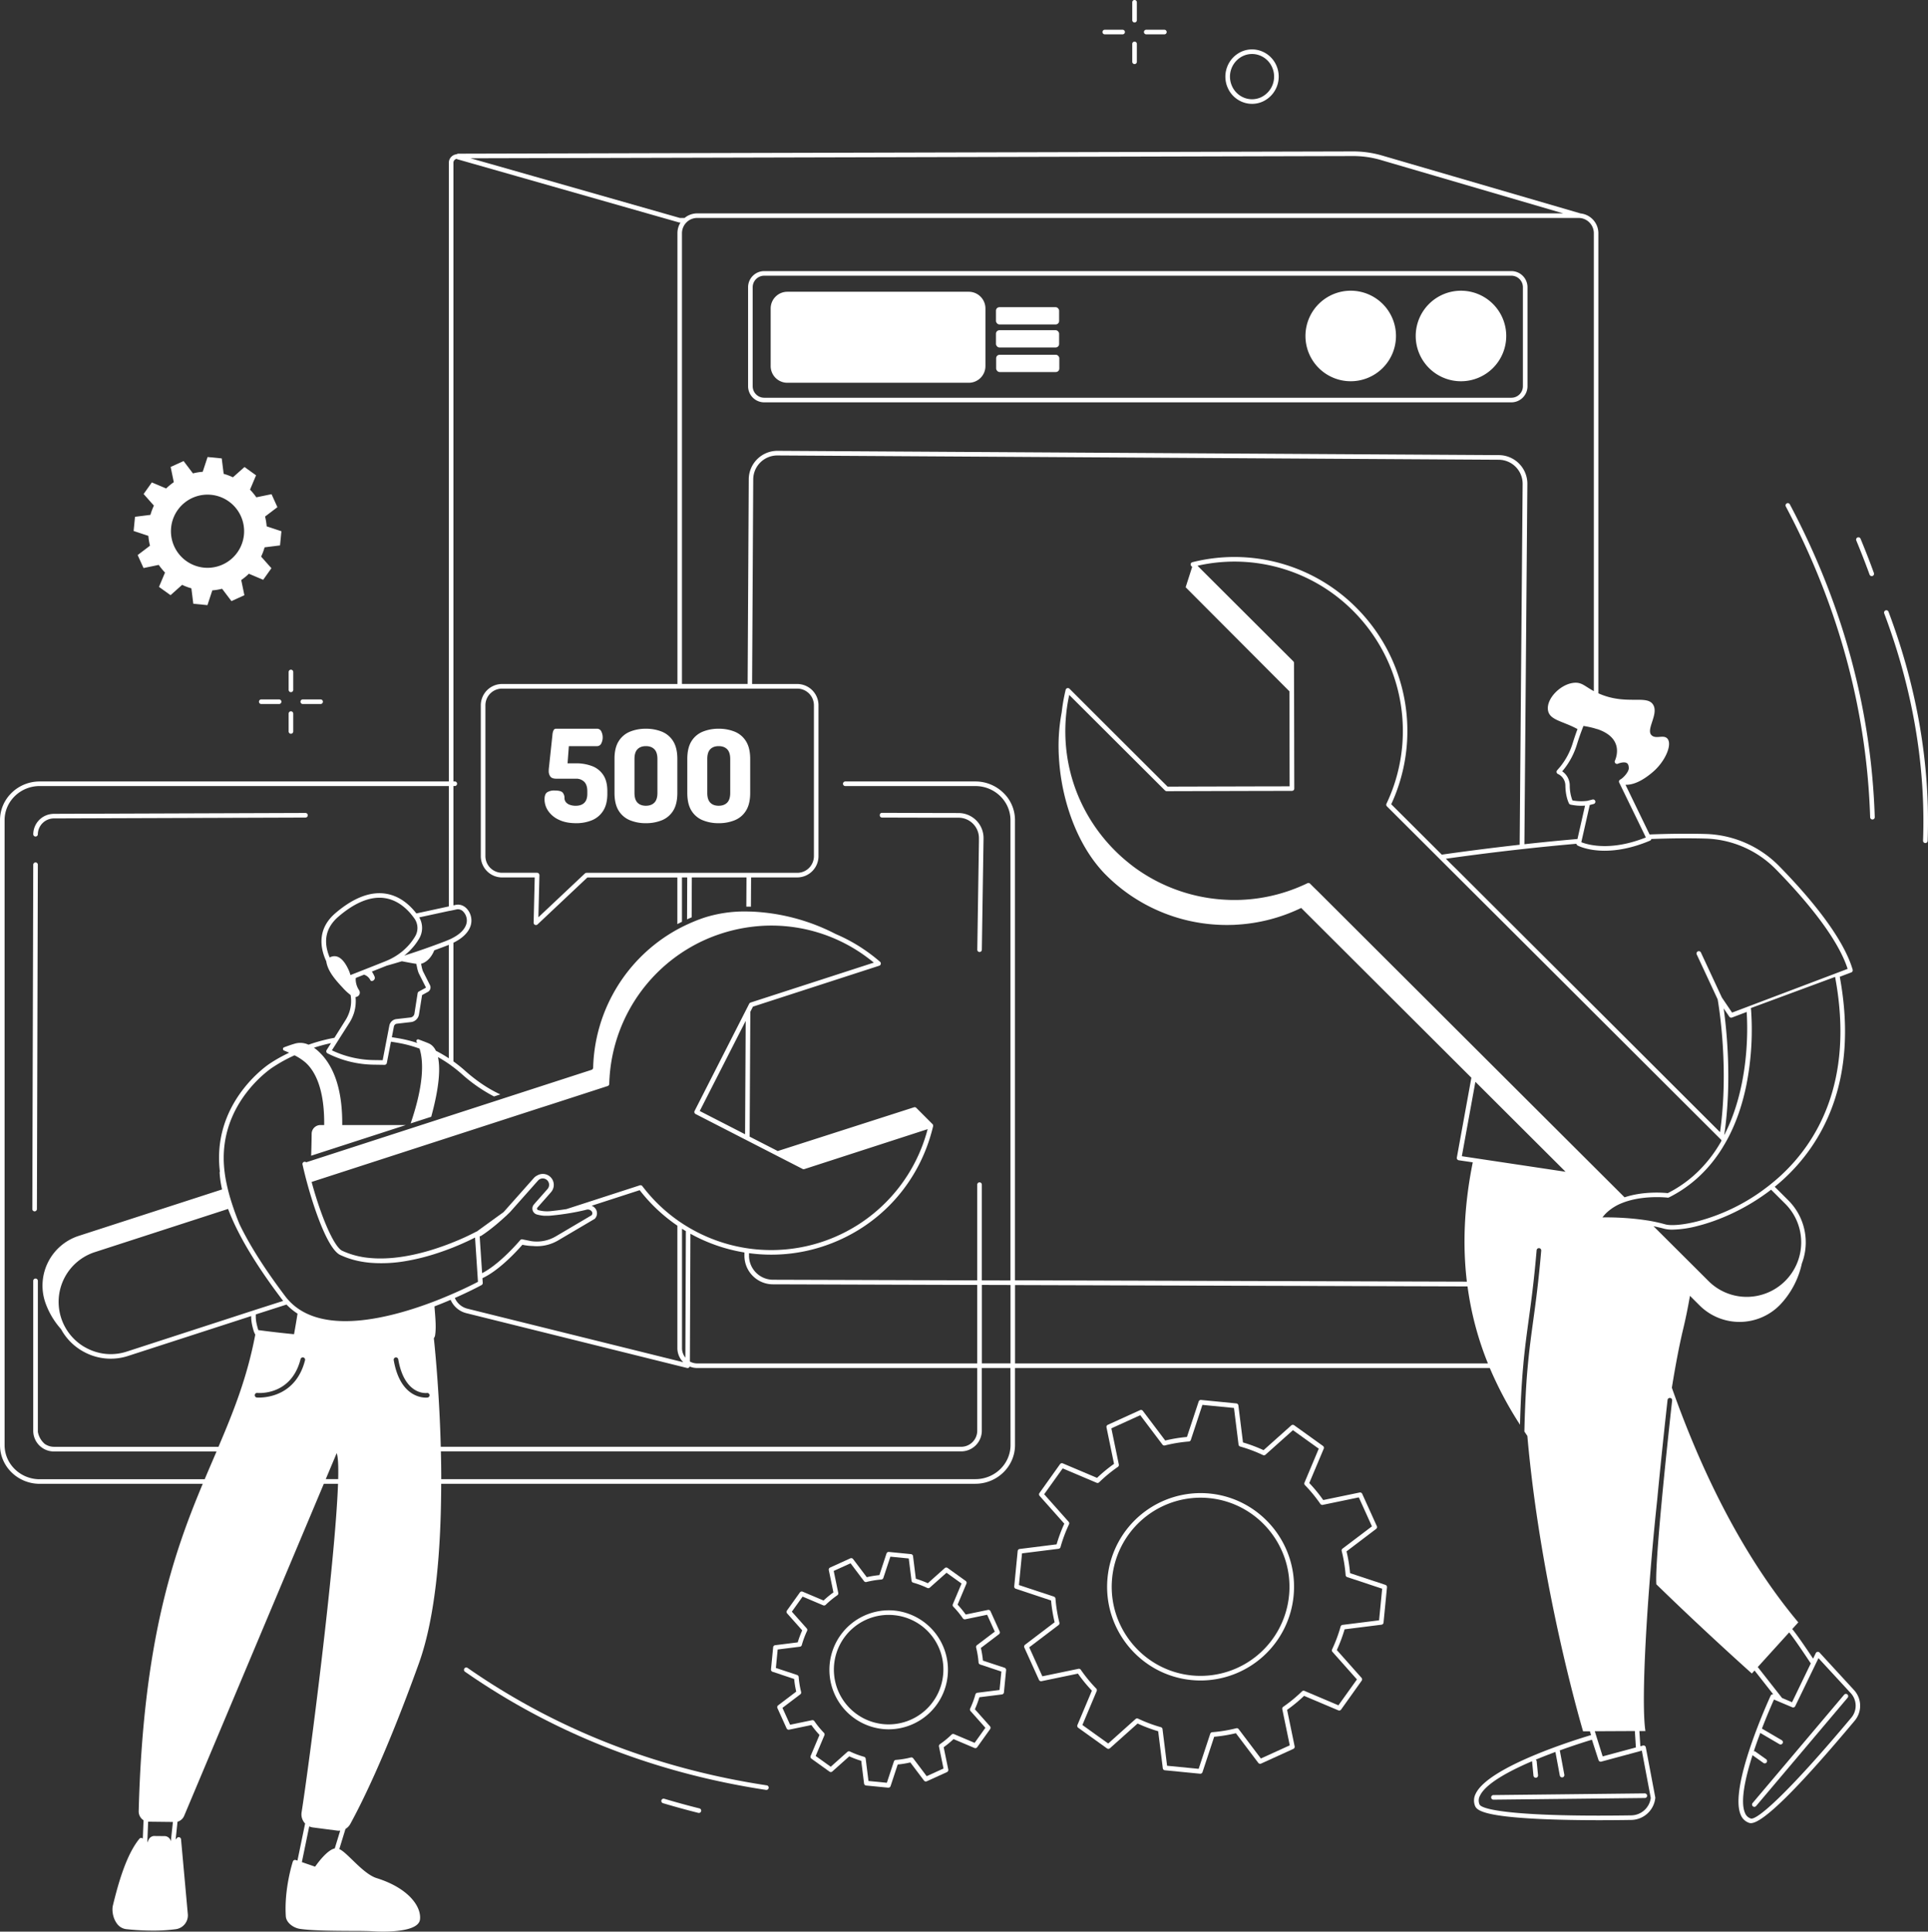 <svg xmlns="http://www.w3.org/2000/svg" viewBox="0 0 1874.33 1877.71">
    <rect x="0" y="0" width="1874.33" height="1877.71" fill="#333333" stroke="none"/>
    <g id="Illustration">
        <path
            d="M992.83,2069.09c-11.42-2.86-22.91-6-34.14-9.36a2.24,2.24,0,1,0-1.28,4.29c11.29,3.37,22.84,6.54,34.33,9.42a2.64,2.64,0,0,0,.55.06,2.24,2.24,0,0,0,.54-4.41Z"
            transform="translate(-312.83 -311.15)" style="fill:#ffffff" />
        <path
            d="M1058.26,2046.68c-107.62-16.33-205.47-54.74-290.84-114.16a2.24,2.24,0,1,0-2.56,3.68c85.94,59.81,184.43,98.47,292.72,114.91l.34,0a2.24,2.24,0,0,0,.34-4.45Z"
            transform="translate(-312.83 -311.15)" style="fill:#ffffff" />
        <path
            d="M2148.82,905.93a2.24,2.24,0,1,0-4.19,1.57c27.66,73.57,40.35,147.88,37.72,220.85a2.24,2.24,0,0,0,2.16,2.32h.08a2.23,2.23,0,0,0,2.23-2.16C2189.47,1054.94,2176.69,980.05,2148.82,905.93Z"
            transform="translate(-312.83 -311.15)" style="fill:#ffffff" />
        <path
            d="M2130.36,869.7a2.23,2.23,0,0,0,2.1,1.48,2.27,2.27,0,0,0,.76-.14,2.23,2.23,0,0,0,1.34-2.87c-4-11.09-8.38-22.28-12.94-33.24a2.24,2.24,0,1,0-4.13,1.72C2122,847.55,2126.34,858.67,2130.36,869.7Z"
            transform="translate(-312.83 -311.15)" style="fill:#ffffff" />
        <path
            d="M2049.85,800.49a2.23,2.23,0,0,0-.93,3c51.1,96.34,78.7,198,82,302.11a2.25,2.25,0,0,0,2.24,2.17h.07a2.24,2.24,0,0,0,2.17-2.31c-3.36-104.82-31.14-207.12-82.56-304.06A2.24,2.24,0,0,0,2049.85,800.49Z"
            transform="translate(-312.83 -311.15)" style="fill:#ffffff" />
        <path
            d="M1415.8,333a2.24,2.24,0,0,0,2.24-2.24V313.38a2.24,2.24,0,0,0-4.48,0v17.37A2.24,2.24,0,0,0,1415.8,333Z"
            transform="translate(-312.83 -311.15)" style="fill:#ffffff" />
        <path
            d="M1415.8,373.44a2.23,2.23,0,0,0,2.24-2.23V353.84a2.24,2.24,0,0,0-4.48,0v17.37A2.23,2.23,0,0,0,1415.8,373.44Z"
            transform="translate(-312.83 -311.15)" style="fill:#ffffff" />
        <path d="M1387,344.53h17.33a2.24,2.24,0,0,0,0-4.47H1387a2.24,2.24,0,1,0,0,4.47Z"
            transform="translate(-312.83 -311.15)" style="fill:#ffffff" />
        <path d="M1427.32,344.53h17.32a2.24,2.24,0,1,0,0-4.47h-17.32a2.24,2.24,0,1,0,0,4.47Z"
            transform="translate(-312.83 -311.15)" style="fill:#ffffff" />
        <path
            d="M595.67,984a2.24,2.24,0,0,0,2.24-2.24V964.38a2.24,2.24,0,0,0-4.48,0v17.37A2.25,2.25,0,0,0,595.67,984Z"
            transform="translate(-312.83 -311.15)" style="fill:#ffffff" />
        <path
            d="M595.67,1024.44a2.24,2.24,0,0,0,2.24-2.24v-17.36a2.24,2.24,0,0,0-4.48,0v17.36A2.24,2.24,0,0,0,595.67,1024.44Z"
            transform="translate(-312.83 -311.15)" style="fill:#ffffff" />
        <path d="M566.83,991.05a2.24,2.24,0,1,0,0,4.48h17.33a2.24,2.24,0,0,0,0-4.48Z"
            transform="translate(-312.83 -311.15)" style="fill:#ffffff" />
        <path d="M607.19,995.53h17.32a2.24,2.24,0,0,0,0-4.48H607.19a2.24,2.24,0,0,0,0,4.48Z"
            transform="translate(-312.83 -311.15)" style="fill:#ffffff" />
        <path
            d="M1520.8,410.36a25.32,25.32,0,0,0,19.68-.52A26.71,26.71,0,0,0,1553.75,375a26,26,0,0,0-14.51-14.08,25.27,25.27,0,0,0-19.68.52,26.7,26.7,0,0,0-13.27,34.84A26,26,0,0,0,1520.8,410.36Zm.6-44.85a20.85,20.85,0,0,1,16.22-.43,21.51,21.51,0,0,1,12,11.68,22.21,22.21,0,0,1-11,29,20.81,20.81,0,0,1-16.22.42,21.53,21.53,0,0,1-12-11.68A22.21,22.21,0,0,1,1521.4,365.51Z"
            transform="translate(-312.83 -311.15)" style="fill:#ffffff" />
        <path
            d="M458.66,841.61l-12,9.12,5.71,12.61,14.78-3.06a58.8,58.8,0,0,0,6.11,7.44l-5.87,13.94,11.23,8.06,11.26-10.05a56.33,56.33,0,0,0,9,3.38l1.87,15,13.75,1.35,4.74-14.36a57.58,57.58,0,0,0,9.5-1.56l9.09,12,12.58-5.73L547.35,875a58.09,58.09,0,0,0,7.43-6.12l13.91,5.88,8-11.26-10-11.28a58.89,58.89,0,0,0,3.37-9l15-1.88,1.35-13.78-14.33-4.75a57.94,57.94,0,0,0-1.56-9.53l12-9.11-5.71-12.62L562,794.58a57.42,57.42,0,0,0-6.11-7.44l5.87-13.94-11.23-8.07-11.26,10a57.52,57.52,0,0,0-9-3.37l-1.88-15-13.75-1.35-4.74,14.36a57.76,57.76,0,0,0-9.5,1.56l-9.09-12-12.58,5.73,3.06,14.81a58.09,58.09,0,0,0-7.43,6.12l-13.91-5.88-8,11.26,10,11.28a56.88,56.88,0,0,0-3.37,9l-15,1.88-1.35,13.78,14.33,4.75A57.65,57.65,0,0,0,458.66,841.61ZM479.19,824a35.57,35.57,0,1,1,31.93,38.95A35.6,35.6,0,0,1,479.19,824Z"
            transform="translate(-312.83 -311.15)" style="fill:#ffffff" />
        <path
            d="M1289.4,1932.35l-21-6.94a93.61,93.61,0,0,0-2-12.3l17.57-13.33a2.24,2.24,0,0,0,.69-2.71l-8.9-19.67a2.23,2.23,0,0,0-2.5-1.27l-21.61,4.48a92.61,92.61,0,0,0-7.88-9.6l8.59-20.4a2.24,2.24,0,0,0-.76-2.68l-17.53-12.58a2.23,2.23,0,0,0-2.79.15l-16.46,14.7a91.45,91.45,0,0,0-11.63-4.36l-2.74-21.95a2.23,2.23,0,0,0-2-2l-21.45-2.11a2.24,2.24,0,0,0-2.34,1.53l-6.93,21a93.56,93.56,0,0,0-12.26,2l-13.3-17.61a2.22,2.22,0,0,0-2.71-.69l-19.63,8.93a2.23,2.23,0,0,0-1.26,2.49l4.48,21.67a93.9,93.9,0,0,0-9.59,7.89l-20.33-8.6a2.23,2.23,0,0,0-2.69.76l-12.55,17.57a2.23,2.23,0,0,0,.15,2.79l14.66,16.5a92.36,92.36,0,0,0-4.35,11.67l-21.89,2.74a2.23,2.23,0,0,0-2,2l-2.1,21.5a2.23,2.23,0,0,0,1.52,2.34l21,7a93.88,93.88,0,0,0,2,12.3l-17.57,13.33a2.24,2.24,0,0,0-.69,2.71l8.9,19.67a2.26,2.26,0,0,0,2.5,1.27l21.61-4.49a92.14,92.14,0,0,0,7.88,9.61l-8.59,20.39a2.25,2.25,0,0,0,.76,2.69l17.53,12.57a2.23,2.23,0,0,0,2.79-.15l16.46-14.69a93.38,93.38,0,0,0,11.63,4.36l2.74,22a2.23,2.23,0,0,0,2,2l21.45,2.1h.22a2.23,2.23,0,0,0,2.12-1.53l6.93-21a91.4,91.4,0,0,0,12.26-2l13.3,17.62a2.24,2.24,0,0,0,2.71.69l19.63-8.93a2.24,2.24,0,0,0,1.26-2.49l-4.47-21.67a93.88,93.88,0,0,0,9.58-7.9l20.33,8.61a2.23,2.23,0,0,0,2.69-.76l12.55-17.57a2.23,2.23,0,0,0-.15-2.79l-14.66-16.5a92.36,92.36,0,0,0,4.35-11.67l21.89-2.74a2.23,2.23,0,0,0,2-2l2.1-21.5A2.24,2.24,0,0,0,1289.4,1932.35Zm-4.86,21.63-21.58,2.7a2.24,2.24,0,0,0-1.88,1.62A88,88,0,0,1,1256,1972a2.23,2.23,0,0,0,.35,2.45l14.45,16.26-10.47,14.65-20-8.47a2.25,2.25,0,0,0-2.44.46,88.38,88.38,0,0,1-11.3,9.3,2.25,2.25,0,0,0-.92,2.3l4.42,21.36-16.37,7.44-13.11-17.36a2.23,2.23,0,0,0-2.33-.82,86.62,86.62,0,0,1-14.45,2.37,2.25,2.25,0,0,0-2,1.53l-6.83,20.7-17.88-1.75-2.7-21.64a2.24,2.24,0,0,0-1.61-1.88,87.09,87.09,0,0,1-13.71-5.13,2.23,2.23,0,0,0-2.45.35l-16.22,14.48-14.62-10.49,8.47-20.09a2.27,2.27,0,0,0-.46-2.43,88.74,88.74,0,0,1-9.29-11.33,2.24,2.24,0,0,0-2.3-.92l-21.29,4.42-7.44-16.41,17.33-13.14a2.26,2.26,0,0,0,.81-2.34,88,88,0,0,1-2.36-14.48,2.27,2.27,0,0,0-1.53-2l-20.65-6.84,1.75-17.94,21.58-2.7a2.25,2.25,0,0,0,1.88-1.62,86.93,86.93,0,0,1,5.13-13.75,2.23,2.23,0,0,0-.36-2.44l-14.45-16.26,10.47-14.66,20,8.48a2.23,2.23,0,0,0,2.43-.46,89.87,89.87,0,0,1,11.3-9.31,2.23,2.23,0,0,0,.92-2.29l-4.42-21.36,16.37-7.44,13.11,17.36a2.24,2.24,0,0,0,2.34.82,87.73,87.73,0,0,1,14.44-2.38,2.23,2.23,0,0,0,2-1.53l6.83-20.7,17.88,1.76,2.7,21.64a2.22,2.22,0,0,0,1.61,1.87,87.13,87.13,0,0,1,13.71,5.14,2.25,2.25,0,0,0,2.46-.35L1233,1840l14.62,10.48-8.46,20.1a2.25,2.25,0,0,0,.45,2.43,88.34,88.34,0,0,1,9.29,11.32,2.24,2.24,0,0,0,2.3.93l21.29-4.42,7.44,16.41-17.33,13.14a2.24,2.24,0,0,0-.81,2.33,88.37,88.37,0,0,1,2.36,14.48,2.24,2.24,0,0,0,1.53,2l20.65,6.85Z"
            transform="translate(-312.83 -311.15)" style="fill:#ffffff" />
        <path
            d="M1182.31,1876.76a57.85,57.85,0,0,0-11.25,115.15q2.88.28,5.73.29a57.77,57.77,0,0,0,57.34-52.23A57.89,57.89,0,0,0,1182.31,1876.76Zm47.36,62.78a53.22,53.22,0,1,1-47.8-58.32A53,53,0,0,1,1229.67,1939.54Z"
            transform="translate(-312.83 -311.15)" style="fill:#ffffff" />
        <path
            d="M1659.63,1851.78l-34.29-11.38a147.42,147.42,0,0,0-3.46-21.17l28.77-21.83a2.25,2.25,0,0,0,.69-2.71l-14.23-31.43a2.23,2.23,0,0,0-2.49-1.26l-35.39,7.34a147.41,147.41,0,0,0-13.57-16.55l14.06-33.38a2.25,2.25,0,0,0-.76-2.69l-28-20.09a2.24,2.24,0,0,0-2.8.15l-26.94,24.06a145.9,145.9,0,0,0-20-7.5l-4.48-35.94a2.23,2.23,0,0,0-2-2l-34.27-3.37a2.24,2.24,0,0,0-2.34,1.53L1466.74,1708a145.24,145.24,0,0,0-21.11,3.47l-21.77-28.84a2.25,2.25,0,0,0-2.72-.69l-31.35,14.26a2.23,2.23,0,0,0-1.26,2.49l7.32,35.48a148.16,148.16,0,0,0-16.51,13.6l-33.29-14.08a2.24,2.24,0,0,0-2.69.76l-20,28.06a2.23,2.23,0,0,0,.15,2.79l24,27a147.64,147.64,0,0,0-7.49,20.1l-35.84,4.49a2.23,2.23,0,0,0-2,2l-3.36,34.35a2.24,2.24,0,0,0,1.53,2.34l34.29,11.38a147.42,147.42,0,0,0,3.46,21.17L1309.34,1910a2.25,2.25,0,0,0-.69,2.71l14.23,31.42a2.24,2.24,0,0,0,2.5,1.27l35.38-7.34a147.61,147.61,0,0,0,13.57,16.55L1360.27,1988a2.26,2.26,0,0,0,.76,2.69l28,20.08a2.26,2.26,0,0,0,2.8-.14l26.94-24.06a144.93,144.93,0,0,0,20,7.5l4.48,35.94a2.23,2.23,0,0,0,2,2l34.26,3.36.23,0a2.25,2.25,0,0,0,2.12-1.54l11.35-34.39a145.23,145.23,0,0,0,21.11-3.46l21.77,28.84a2.25,2.25,0,0,0,2.72.69l31.35-14.27a2.24,2.24,0,0,0,1.27-2.49l-7.33-35.47a148.16,148.16,0,0,0,16.51-13.6l33.29,14.08a2.24,2.24,0,0,0,2.69-.76l20-28.06a2.23,2.23,0,0,0-.15-2.79l-24-27A148,148,0,0,0,1620,1895l35.85-4.49a2.25,2.25,0,0,0,2-2l3.35-34.35A2.23,2.23,0,0,0,1659.63,1851.78Zm-6.11,34.47L1618,1890.7a2.23,2.23,0,0,0-1.88,1.61,142.27,142.27,0,0,1-8.27,22.18,2.25,2.25,0,0,0,.35,2.44l23.8,26.78-18,25.15-33-14a2.23,2.23,0,0,0-2.43.46,144,144,0,0,1-18.23,15,2.23,2.23,0,0,0-.92,2.29l7.27,35.17-28.09,12.78L1517,1992a2.24,2.24,0,0,0-2.34-.82,141.31,141.31,0,0,1-23.29,3.83,2.23,2.23,0,0,0-2,1.53l-11.25,34.08-30.7-3-4.44-35.63a2.23,2.23,0,0,0-1.61-1.87,140.27,140.27,0,0,1-22.12-8.29,2.23,2.23,0,0,0-2.45.35L1390.18,2006l-25.08-18L1379,1955a2.23,2.23,0,0,0-.46-2.42,144.2,144.2,0,0,1-15-18.27,2.26,2.26,0,0,0-2.3-.92l-35.08,7.28-12.75-28.17,28.52-21.64a2.23,2.23,0,0,0,.82-2.33,141.26,141.26,0,0,1-3.82-23.36,2.23,2.23,0,0,0-1.52-1.95l-34-11.27,3-30.79,35.54-4.45a2.23,2.23,0,0,0,1.87-1.62,141.27,141.27,0,0,1,8.27-22.17,2.25,2.25,0,0,0-.35-2.44l-23.8-26.78,18-25.15,33,14a2.23,2.23,0,0,0,2.43-.46,144,144,0,0,1,18.23-15,2.23,2.23,0,0,0,.92-2.29l-7.27-35.17,28.09-12.78,21.59,28.59a2.24,2.24,0,0,0,2.34.82,140.55,140.55,0,0,1,23.3-3.83,2.23,2.23,0,0,0,1.94-1.53l11.25-34.08,30.7,3,4.44,35.62a2.23,2.23,0,0,0,1.62,1.88,140.9,140.9,0,0,1,22.11,8.29,2.25,2.25,0,0,0,2.45-.35l26.71-23.85,25.09,18L1581,1752.41a2.25,2.25,0,0,0,.46,2.42,144.12,144.12,0,0,1,15,18.27,2.22,2.22,0,0,0,2.29.92l35.08-7.28,12.75,28.17L1618,1816.55a2.23,2.23,0,0,0-.82,2.33,141.26,141.26,0,0,1,3.82,23.36,2.23,2.23,0,0,0,1.53,2l34,11.27Z"
            transform="translate(-312.83 -311.15)" style="fill:#ffffff" />
        <path
            d="M1488.85,1763a90.94,90.94,0,0,0-99.29,81.78c-4.88,50,31.71,94.62,81.58,99.52q4.53.43,9,.44a91,91,0,0,0,90.27-82.22C1575.31,1812.57,1538.71,1767.92,1488.85,1763Zm77.13,99.09a86.44,86.44,0,0,1-94.4,77.75c-47.41-4.65-82.21-47.1-77.56-94.63a86.45,86.45,0,0,1,85.82-78.17,85.21,85.21,0,0,1,8.57.42C1535.82,1772.14,1570.61,1814.59,1566,1862.12Z"
            transform="translate(-312.83 -311.15)" style="fill:#ffffff" />
        <path
            d="M1055.76,702.27h726.38a15.69,15.69,0,0,0,15.67-15.67V590.36a15.69,15.69,0,0,0-15.67-15.67H1055.76a15.69,15.69,0,0,0-15.67,15.67V686.6A15.69,15.69,0,0,0,1055.76,702.27Zm-11.19-111.91a11.21,11.21,0,0,1,11.19-11.2h726.38a11.21,11.21,0,0,1,11.2,11.2V686.6a11.21,11.21,0,0,1-11.2,11.19H1055.76a11.2,11.2,0,0,1-11.19-11.19Z"
            transform="translate(-312.83 -311.15)" style="fill:#ffffff" />
        <path d="M1625.87,681.75a44,44,0,1,0-43.92-44A44,44,0,0,0,1625.87,681.75Z"
            transform="translate(-312.83 -311.15)" style="fill:#ffffff" />
        <path d="M1733.05,681.76a44,44,0,1,0-43.91-44A44,44,0,0,0,1733.05,681.76Z"
            transform="translate(-312.83 -311.15)" style="fill:#ffffff" />
        <path
            d="M1078.28,683.24H1254.6A16.22,16.22,0,0,0,1270.83,667v-56a16.23,16.23,0,0,0-16.23-16.23H1078.28a16.23,16.23,0,0,0-16.23,16.23v56A16.23,16.23,0,0,0,1078.28,683.24Z"
            transform="translate(-312.83 -311.15)" style="fill:#ffffff" />
        <rect x="968.24" y="298.61" width="61.4" height="16.79" rx="3.36" style="fill:#ffffff" />
        <rect x="968.24" y="320.99" width="61.4" height="16.79" rx="3.36" style="fill:#ffffff" />
        <rect x="968.42" y="344.87" width="61.41" height="16.78" rx="3.36" style="fill:#ffffff" />
        <path
            d="M2081.74,1917.61a2.23,2.23,0,0,0-2-.7,2.26,2.26,0,0,0-1.69,1.24l-2.59,5.35c-7.44-11.19-15.68-23.23-20.28-28.78l5.89-6.48c-56.24-67.19-95.7-151-122.92-228.07,3.5-21.72,7.19-41.2,11-57.08,2.6-10.89,4.78-21.69,6.6-32.27l9.29,9.26a55,55,0,0,0,77.94-.19,83.71,83.71,0,0,0,21.53-40.46,57.65,57.65,0,0,0-13.07-61.37l-13.28-13.25q4.48-3.64,8.82-7.63c35.44-32.62,73.55-93.16,54.41-196.53l11.16-4.22a2.23,2.23,0,0,0,1.36-2.72c-9.63-32.72-44.06-72.67-71.25-100.42a104.24,104.24,0,0,0-72-31.45c-17-.46-35.37-.24-54.17.48L1893.08,1074c11.06.46,22.29-8.82,25.91-11.82,13.18-10.89,20.28-28.51,14.28-33.55-3.8-3.19-10.2.91-14.45-2.4-6.7-5.21,6.63-20.38,1.29-29.76-6-10.56-26.23.81-53.4-11.35V537.87a19.37,19.37,0,0,0-17.36-19.24h0l-.24-.08-192.63-56.2a100.38,100.38,0,0,0-28.38-4l-869.66,2.19a2.79,2.79,0,0,0-1.68.55,8.53,8.53,0,0,0-4.44,1.82,8.2,8.2,0,0,0-3.14,6.46v601.43H351.42c-21.28,0-38.59,16.89-38.59,37.65v607.45c0,20.76,17.31,37.65,38.59,37.65H509.93c-28.69,68.6-58,153.53-62.27,318.17a10.23,10.23,0,0,0,4.71,8.88l-.7,17.87a2.18,2.18,0,0,0-1.34-.67,2.23,2.23,0,0,0-2,.81c-12.63,15.48-20.39,42.76-25.74,64.8-1.08,4.46-.19,11.8,3.6,17.18a13.07,13.07,0,0,0,9.37,5.87,243,243,0,0,0,25.7,1.41,163,163,0,0,0,22.67-1.4,13.59,13.59,0,0,0,11.44-15.17l-6.54-72.21a2.24,2.24,0,0,0-3.93-1.25l-1.33,1.55,1.84-17.36a10,10,0,0,0,6.45-5.71l135.77-322.77h13.82c-2.72,77.32-28.12,273.08-35.41,319.3a12.89,12.89,0,0,0,3.41,10.93L602,2119.83l-1.61-.55a2.22,2.22,0,0,0-1.73.11,2.29,2.29,0,0,0-1.13,1.31c-.35,1.07-8.54,26.58-6.85,53.2.4,6.35,7.4,11.31,13.65,12.27,11.78,1.8,33.4,1.92,50.77,2,8.8,0,16.41.09,20.26.36.52,0,4.44.3,9.78.3,13.13,0,34.86-1.57,36-11.85,1.41-12.53-11.17-30.42-42.11-40.12-8-2.49-16.64-10.91-23.62-17.67-5.19-5-9.26-9-12.71-10.58l6-19.59a12.63,12.63,0,0,0,4.7-4.86c9.19-16.79,33.1-63,66.6-155.9,16.76-46.45,21.65-113.47,21.74-174.75h519.26c21.28,0,38.59-16.89,38.59-37.65V1641h461.56a361.46,361.46,0,0,0,29.36,55.11c.62-22.87,1.65-40.29,2.94-55.11.07-.76.14-1.5.2-2.24l.21-2.24h0v-.26h0c1.44-15.25,3.17-27.9,5-41.41,2.45-17.86,5.23-38.12,7.81-68.26a2.24,2.24,0,1,1,4.46.38c-2.59,30.26-5.37,50.57-7.83,68.49-1.84,13.4-3.55,26-5,41.09l-.21,2.24c-.07.74-.14,1.48-.2,2.24-1,10.77-1.75,22.91-2.36,37.55v.09c-.31,7.34-.56,15.31-.76,24.06,1,1.44,1.93,2.87,2.9,4.28h0c13.12,149.48,54.16,287.12,54.16,287.12l6.63,0,1.15,3.68c-13.26,3.93-99.8,30.53-112.22,57.09a14.15,14.15,0,0,0-.41,12.12c2,4.47,10.88,9.91,62.79,12.35,19,.89,39.59,1.18,58.17,1.18,11.28,0,21.81-.11,30.78-.25a23.89,23.89,0,0,0,23.31-21.24,2.09,2.09,0,0,0,0-.66l-9.2-48.66a2.25,2.25,0,0,0-2.79-1.75l-2.52.68-.94-14.78,5.87,0c-3.22-20.56-1.09-80.09,4.37-148.72,2-25.16,4.45-51.55,7.25-77.69a.53.53,0,0,0,0-.13c4.29-45.33,9.51-91.84,9.89-95.27a2.22,2.22,0,0,1,2.48-2l.08,0a2.22,2.22,0,0,1,1.89,2.45c-.17,1.51-16.9,150.58-15.4,178.14a2.07,2.07,0,0,1,0,.5c47,45.85,92.9,86.77,92.9,86.77l2.63-2.9,18.18,23.16a2.25,2.25,0,0,0-2.5,1.26c-1.68,3.64-40.94,89.43-29.06,116a13.28,13.28,0,0,0,8.37,7.76,4.87,4.87,0,0,0,1.42.2c11.66,0,45.61-33.49,101-99.65a22.57,22.57,0,0,0-.71-29.72ZM478.89,2101.19l0-.17a6.3,6.3,0,0,0-6.71-5l-9.69-.1-.3,0a6.31,6.31,0,0,0-4.73,3.31l-1.42,3,.8-20.22c.25,0,.5,0,.75,0l23.33.27Zm1438-972.84a2.23,2.23,0,0,0,1.22-1.28,1.91,1.91,0,0,0,.1-.34c18.19-.67,35.91-.87,52.41-.42a99.78,99.78,0,0,1,68.87,30.12c26.28,26.82,59.39,65.09,69.54,96.56l-96.83,36.64a2.52,2.52,0,0,0-.33.13l-15.17,5.73-9.92-14.65,0,0-20.36-43.72a2.24,2.24,0,1,0-4.06,1.89l20.31,43.59v0c.83,4.64,11.31,66,2.31,129.11l-118.24-118-2.24-2.23-2.24-2.23L1794,1221.21l-4.44-4.44-3.52-3.51-4.58-4.57h0l-4.59-4.57-48.41-48.3-2-1.94-2-1.95-6-6c16.41-2.33,41.85-5.74,71.7-9.08l4.48-.49c16-1.76,33.12-3.48,50.74-5a2.21,2.21,0,0,0,1.18,1.72c.48.26,5.9,3,15.64,4.35.72.09,1.47.19,2.24.26s1.47.15,2.24.21c1.94.15,4,.23,6.2.23C1884.28,1138.12,1899.1,1135.86,1916.88,1128.35Zm71.65,163.08,5.44,8a2.25,2.25,0,0,0,2.65.84l14.24-5.39c.94,13.51,3.2,71.28-21.84,119.79C1996.75,1363.11,1991.44,1312.32,1988.53,1291.43Zm-121.82-271.18c7.9,2.86,13.27,6.92,16,12.13,4.64,8.75.15,18,.11,18.13a2.22,2.22,0,0,0,.38,2.55,2.24,2.24,0,0,0,2.53.5c1.47-.66,6.21-2.18,8.65-.61,1.23.79,1.86,2.46,1.88,5,0,3.52-5.15,9.32-8.29,11a2.24,2.24,0,0,0-1,3l.52,1.07h0l24.13,49.6,1,2.18.22.44q-2.75,1.11-5.39,2c-17,6-30.89,6.92-40.85,6.12-.77-.06-1.52-.13-2.24-.21s-1.52-.18-2.24-.29a58.62,58.62,0,0,1-9.35-2.07c-1.1-.35-2-.67-2.66-.94l.26-1.15.51-2.24,7.43-32.78,3.8-1h0a2.23,2.23,0,0,0,1.6-2.72,2.19,2.19,0,0,0-1.6-1.6,2.13,2.13,0,0,0-1.12,0l-5,1.27h0a46.24,46.24,0,0,1-14.51-.41,40.77,40.77,0,0,1-2.61-14.74,16.89,16.89,0,0,0-7.35-13.55l1.38-1.61.07-.08a73.08,73.08,0,0,0,12.91-24.52c1.5-4.87,3-9.16,4.24-12.47h0c.86-2.35,1.59-4.19,2.07-5.4a84.73,84.73,0,0,1,9.9,2.06c.77.21,1.51.43,2.24.66S1866,1020,1866.71,1020.25Zm-16.6-497a14.11,14.11,0,0,1,2.17.57,14.89,14.89,0,0,1,10,14V983c-8.77-4.7-11.62-8.69-19-8.12-13.11,1-27.25,15.31-25.6,26.52,1.45,9.93,14.32,10.57,28.73,18.49-1.29,3.45-2.93,8.1-4.6,13.49a68.6,68.6,0,0,1-12.13,23l-3.11,3.62a2.25,2.25,0,0,0,.76,3.5,12.46,12.46,0,0,1,7.28,11c.11,7,1.28,12.89,3.46,17.56a2.28,2.28,0,0,0,1.47,1.23,49.3,49.3,0,0,0,14.19,1l-7.35,32.45c-17.92,1.53-35.35,3.28-51.6,5.06l2.89-350.12a27.86,27.86,0,0,0-27.66-28.12l-701.29-4.17h-.17a27.86,27.86,0,0,0-27.82,27.74l-1.09,198.89H975.81V537.87a15,15,0,0,1,7-12.62c.21-.13.42-.26.64-.38a13.69,13.69,0,0,1,2.24-1,13.94,13.94,0,0,1,2.24-.6,14.13,14.13,0,0,1,2.7-.25h856.7A14.55,14.55,0,0,1,1850.11,523.27Zm-1013.54,637a2.25,2.25,0,0,0-1.6-.68H800.91a16.22,16.22,0,0,1-16.18-16.23V996.77a16.22,16.22,0,0,1,16.18-16.23h287a16.22,16.22,0,0,1,16.18,16.23v146.62a16.22,16.22,0,0,1-16.18,16.23H883a2.22,2.22,0,0,0-1.53.61l-45.23,42.59,1-40.91A2.25,2.25,0,0,0,836.57,1160.3ZM775.66,465l852.44-2.15a95.65,95.65,0,0,1,27.11,3.84l177.3,51.88H990.67a18.18,18.18,0,0,0-2.68.19,16.45,16.45,0,0,0-2.24.45,16.79,16.79,0,0,0-2.24.74,19.17,19.17,0,0,0-5.19,3.1h-4.44L831.36,482.4,789,470.32,770.17,465ZM751.4,1196.32l2.24-.48,3.19-.69a7.07,7.07,0,0,1,6.67,2.53,12.39,12.39,0,0,1,2.64,11.83c-1.51,4.92-5.7,9.29-12.5,13-.71.39-1.46.78-2.24,1.17s-1.46.69-2.23,1c-1.18.53-2.43,1-3.73,1.54q-4.56,1.74-8.84,3.31c-7.17,2.64-13.75,4.94-19.64,6.91l-3.7,1.23c-1.29.43-2.55.84-3.76,1.22l-3.67,1.18c.67-.54,1.33-1.08,2-1.65s1.34-1.17,2-1.78,1.25-1.19,1.84-1.81a57.57,57.57,0,0,0,8.47-11l.12-.2a20.31,20.31,0,0,0,.14-20.71l3.71-.8,25.09-5.42Zm-33.54,127.62c.2.33.4.69.6,1.07a123.34,123.34,0,0,0-15.9-4.12c-2.95-.56-5.88-1-8.79-1.47l2-10.44a3.36,3.36,0,0,1,2.9-2.69l13.78-1.59a8.89,8.89,0,0,0,7.71-7.46l3-18.79,5.63-3.08a5,5,0,0,0,2-6.66l-6.89-13.65a41.49,41.49,0,0,1-1.36-5.25q-.21-.91-.39-1.77a9.39,9.39,0,0,0,1.51-.47c5.31-2.12,9.16-7.09,11.35-12.62q5.75-2.1,12-4.48c.73-.28,1.44-.56,2.14-.85v110.29a132.79,132.79,0,0,0-12.56-7.31c-2.12-4.4-4.82-6.16-6.55-7s-7.58-3-10.18-4A1.63,1.63,0,0,0,717.86,1323.94Zm-4.94-123.57c.47.57.91,1.13,1.34,1.69s.92,1.22,1.34,1.82l.11.16a15.93,15.93,0,0,1,.67,17.42l-.12.19a53.94,53.94,0,0,1-9.61,11.87c-.66.62-1.34,1.23-2,1.81s-1.45,1.22-2.2,1.79a60.63,60.63,0,0,1-9.92,6.21c-.77.39-1.56.76-2.35,1.11s-1.67.73-2.52,1.07l-1,.42h0l-3.51,1.39-11.09,4.4L653.55,1259c-.45-1.45-1-3.14-1.33-3.91-.55-1.27-1.1-2.44-1.66-3.51a35.08,35.08,0,0,0-1.82-3.17,24.09,24.09,0,0,0-1.65-2.35c-5.09-6.48-10.07-6.06-13.76-4.21a46.39,46.39,0,0,1-2.22-6.46,35,35,0,0,1-1.24-10.36c.34-8.66,4.4-16.37,12.08-22.93,14.21-12.14,27.57-18.28,39.78-18.28a34.8,34.8,0,0,1,4.35.27c12,1.48,20.84,9,26.74,16.12l-.2.15A1.51,1.51,0,0,1,712.92,1200.37Zm-54.43,80a4.75,4.75,0,0,0,1.88-.59l.09,0a4.25,4.25,0,0,0,1.53-5.92l-.4-.65a19.68,19.68,0,0,1-2.85-8.08,12,12,0,0,1,0-3.34l8-3.18.27.09a10.59,10.59,0,0,1,5.9,5.26c1.21,2.24,5.28-.43,4.15-3.27a28.87,28.87,0,0,0-2.7-5.1l14.49-5.75h0c3-.83,8-2.24,14.66-4.28,7,1.35,11.2,2.15,14,2.5.24,1,.46,2,.62,2.75a33.26,33.26,0,0,0,1.73,6.3l6.89,13.65a.53.53,0,0,1-.2.71L720,1275a2.45,2.45,0,0,0-1.17,1.68l-3.11,19.82a4.4,4.4,0,0,1-3.8,3.71l-13.79,1.59a7.84,7.84,0,0,0-6.77,6.27l-2.07,10.72-.43,2.22-.42,2.18-3.58,18.58-9-.13a98,98,0,0,1-40.38-9.46l5.18-8.17,1.59-2.51,1.59-2.51,9-14.13a41,41,0,0,0,4.2-9.27A39,39,0,0,0,658.49,1280.4ZM349.32,1555.14a2.24,2.24,0,0,0-4.18,1.12v146a20.11,20.11,0,0,0,20.31,19.85H523.34c-3.78,8.83-7.64,17.78-11.53,27H351.42c-18.81,0-34.12-14.88-34.12-33.17V1108.43c0-18.29,15.31-33.17,34.12-33.17H749.17v117l-31.57,6.83c-6.41-8.3-16.61-17.59-31-19.37-14.66-1.82-30.67,4.59-47.59,19-8.67,7.4-13.26,16.21-13.64,26.18-.28,7.41,1.79,14.53,4.64,20.71h0c1.42,10,9.62,18.85,16.09,25.8a52.9,52.9,0,0,0,7.58,7h0a34.54,34.54,0,0,1-1,15.82,36.41,36.41,0,0,1-3.72,8.23L637.94,1320c-2.39.43-4.77.92-7.12,1.46a167.57,167.57,0,0,0-18.06,5.24,19,19,0,0,0-14.1-.78c-2.52.7-6.57,2.16-9.65,3.3a1.71,1.71,0,0,0,0,3.19c1.42.57,3.11,1.27,4.93,2.09A145.31,145.31,0,0,0,575,1345.12c-.5.33-50.39,32.92-49.2,93.67.07,3.69.35,7.44.8,11.2a2.13,2.13,0,0,0-.26,1.17,93.93,93.93,0,0,0,1.46,11.81c.13.73.28,1.47.43,2.22s.31,1.46.48,2.2l-139.49,45.19a50.83,50.83,0,0,0-32.61,63.92,76.54,76.54,0,0,0,15.55,26.67,54,54,0,0,0,6.75,9.76,54.57,54.57,0,0,0,12.85,10.85c1.2.73,2.43,1.42,3.7,2.07a54.61,54.61,0,0,0,42,3.36L557,1590.49c0,4.38.58,8.08,2.32,14.09a17.9,17.9,0,0,0,1.68,3.93c-7.83,41.38-21.06,74.53-35.78,109.07H365.45a16,16,0,0,1-9.09-2.79,20.26,20.26,0,0,1-6.71-11.66c0-.3,0-.61,0-.92v-146A2.23,2.23,0,0,0,349.32,1555.14Zm212.59,29-2.33.76-2.3.74L436.11,1625a50.34,50.34,0,0,1-18,2.43,48.74,48.74,0,0,1-10.29-1.59,49.92,49.92,0,0,1-10.27-3.92c-1.24-.64-2.45-1.32-3.62-2A50.82,50.82,0,0,1,405,1528.34l129.56-42q2.9,7.7,6.83,16a307.24,307.24,0,0,0,14.88,27.27q4.31,7.1,9.25,14.55,7,10.57,15.32,21.9l1.39,1.88c.45.62.92,1.25,1.4,1.89,1,1.3,1.94,2.6,2.93,3.92.51.68,1,1.34,1.57,2Zm29.44-4.83a59.26,59.26,0,0,0,10.72,8.81c-1.05,6.75-2.18,13.45-3.4,20-16.89-1.64-29.84-3.34-34.71-4-.12-.31-.22-.62-.31-.93-1.79-6.19-2.33-9.5-2.12-14.31Zm18,54.21c-8.61,33.78-36.84,36.21-44.75,36.21-1.28,0-2-.06-2.08-.07a2.24,2.24,0,0,1,.43-4.46c1.34.13,33,2.67,42.06-32.78a2.24,2.24,0,1,1,4.34,1.1Zm20.17,115.48,10.63-25.28c1.36,3.65,1.76,12.57,1.45,25.28Zm8.75,359c-7,1.43-15.77,13-19.1,17.73l-12.87-4.43,7.15-34.72a12.56,12.56,0,0,0,3.48,1l23.87,3.11a12.24,12.24,0,0,0,2.77,0Zm90.11-438.3a12.17,12.17,0,0,1-1.53.07c-5.66,0-25.37-2.49-31.25-36.37a2.24,2.24,0,1,1,4.41-.76c6.13,35.28,27.53,32.65,27.74,32.63a2.24,2.24,0,1,1,.63,4.43ZM734.6,1612a6.12,6.12,0,0,0,1.2-2.68c1.15-7.2.41-16-.53-27.25,0-.33,0-.66-.08-1,5.61-2.14,10.89-4.3,15.72-6.37a22.54,22.54,0,0,0,15.41,13l214.4,53.24a2,2,0,0,0,.54.07,2.3,2.3,0,0,0,1.38-.47,2.25,2.25,0,0,0,.71-1,19.18,19.18,0,0,0,7.32,1.44h272.19v61.21a15.63,15.63,0,0,1-15.84,15.37H741.33C740.07,1670,736.51,1630,734.6,1612ZM988.08,1391.1a2.24,2.24,0,0,0,1,3l48.07,24.67,4.47,2.29,21.3,10.93,2.82,1.44,2.81,1.45,24.57,12.6a2.21,2.21,0,0,0,1.71.13l115.74-37.5,4.08-1.32-.06.23q-.64,2.45-1.37,4.86A157.17,157.17,0,0,1,1041,1524.84c-1.5-.21-3-.44-4.48-.69A157.61,157.61,0,0,1,984,1505.31c-.75-.42-1.5-.85-2.24-1.31s-1.49-.88-2.23-1.35c-1.26-.78-2.52-1.58-3.76-2.41-.75-.49-1.5-1-2.24-1.5s-1.5-1-2.24-1.57q-2.22-1.56-4.39-3.23a158.8,158.8,0,0,1-12.41-10.56A154.44,154.44,0,0,1,943.64,1472h0q-3.27-3.78-6.34-7.82a2.24,2.24,0,0,0-2.47-.78l-.23.07-2.38.77-2.38.78-66.31,21.48h0c-6.35,1-11.9,1.62-15.59,2a32.56,32.56,0,0,1-11.9-1,1.53,1.53,0,0,1-.74-2.47l5.2-5.89,2-2.24.57-.65h0l2.44-2.77h0l3-3.43a10.7,10.7,0,0,0-1-15.16,10.7,10.7,0,0,0-12.25-1.17l-.12.07a10.42,10.42,0,0,0-3.35,2.52l-18.06,20.35-1.88,2.11-2,2.24-6.37,7.19-.8.89,0,0-.79.74-.05,0-3.36,2.42-6.34,4.59-15.77,11.43a2.18,2.18,0,0,0-.69.24,228.46,228.46,0,0,1-22,10.11l-2.24.9-2.23.87c-4.27,1.64-8.93,3.3-13.88,4.88l-2.13.67-.21.07-2.34.71c-14.09,4.19-30.13,7.51-46,7.75q-3.3.06-6.57-.07-2.85-.12-5.68-.39a80.63,80.63,0,0,1-26.89-7c-7.88-3.71-20.45-32.59-29.74-66.9L733.3,1422l15.87-5.14,2.23-.73,2.24-.72,84.3-27.32,9.42-3h0l29.29-9.49h0l12.93-4.19,14-4.55a2.24,2.24,0,0,0,1.55-2.08q0-1.64.12-3.27c0-1,.1-2,.16-2.94h0c.06-1,.13-2,.22-3a158.06,158.06,0,0,1,65.62-115.35c.74-.53,1.49-1.05,2.24-1.57l2.24-1.51c1.59-1.06,3.21-2.09,4.84-3.07.74-.47,1.48-.91,2.23-1.35s1.49-.88,2.25-1.3a155.94,155.94,0,0,1,29-12.75,159.58,159.58,0,0,1,24.14-5.81c1.5-.24,3-.46,4.48-.64a153.74,153.74,0,0,1,20.17-1.32,155.59,155.59,0,0,1,90.77,29.29q4.14,3,8.13,6.22l.61.49-6.75,2.19-4.46,1.44-15.16,4.91-93.46,30.28-.25.1a2.26,2.26,0,0,0-1.06,1l-3.46,6.79Zm49.68-87.56-.6,110.22-44.07-22.61Zm6.84,247.86a27.67,27.67,0,0,0,19.66,8.23l198.6.6v76.29H990.67a14.76,14.76,0,0,1-7.15-1.83l.5-124.24a162.34,162.34,0,0,0,52.51,18.23l0,2.9A27.75,27.75,0,0,0,1044.6,1551.4Zm-65-43.52-.49,123a14.79,14.79,0,0,1-3.25-9.26V1505.58C977.05,1506.37,978.29,1507.14,979.55,1507.88Zm-200.08,5a2.22,2.22,0,0,0,1-.35c9.25-5.92,18.81-14.36,24.11-19.28h0l.39-.29a2.82,2.82,0,0,0,.36-.33l.35-.41.1-.1c1.7-1.6,2.76-2.65,2.93-2.82l27.13-30.56a6,6,0,0,1,1.31-1.11h0a6.19,6.19,0,0,1,7.9,9.36l-8.32,9.42-.89,1-2.14,2.42-.25.28L831.9,1482a6,6,0,0,0,2.91,9.75c.52.14,1,.27,1.55.39a35.14,35.14,0,0,0,4.42.74c.43.05.85.09,1.28.12l.29,0,.87,0h.09c.48,0,1,0,1.45,0a35.74,35.74,0,0,0,3.58-.17c1.18-.11,2.44-.24,3.77-.39h0l1.4-.16h.13l1.68-.2,1.88-.23,1.38-.18c1.88-.26,3.84-.54,5.86-.86h0c5.82-.91,12.13-2.11,18.38-3.68a4.82,4.82,0,0,1,5.34,1.72,3.12,3.12,0,0,1-.16,3.61l-34.89,20.58a36.27,36.27,0,0,1-22.12,4.82h0c-.72-.07-1.43-.17-2.14-.29l-8.13-1.65a2.2,2.2,0,0,0-1.89.48,1.85,1.85,0,0,0-.28.28c-.18.22-16.92,20.12-33.4,30.07l0,0c-1.22.74-2.44,1.42-3.65,2l0-.4-2-30-.15-2.31-.15-2.3-.06-.9Zm1.45,47.47a2.26,2.26,0,0,0,1.17-2.12l-.3-4.56.08-.06h0c16.32-7.55,33.8-26.75,38.77-32.44a53.82,53.82,0,0,0,10.22,1.21h0a40.7,40.7,0,0,0,24.54-5.45l35.3-20.81a2.1,2.1,0,0,0,.63-.56,7.68,7.68,0,0,0,.6-9.12,8.44,8.44,0,0,0-3.94-3.21l45.32-14.69,1.34-.43q2.79,3.6,5.75,7a161.34,161.34,0,0,0,30.9,27.49v119a19.28,19.28,0,0,0,5.76,13.76L767.4,1583.35A18.11,18.11,0,0,1,755,1572.9C769.65,1566.45,779.44,1561.19,780.92,1560.38Zm514.25,155.5c0,18.29-15.3,33.17-34.11,33.17H741.8c0-9.17-.14-18.19-.35-27H1247a20.11,20.11,0,0,0,20.31-19.85V1641h27.84Zm0-79.36h-27.84v-76.28l27.84.08ZM1292,1086a37,37,0,0,0-3-3.42,38.9,38.9,0,0,0-28-11.78H1134.59a2.24,2.24,0,1,0,0,4.48h126.47a34.44,34.44,0,0,1,25.1,10.74,31.42,31.42,0,0,1,2.9,3.51,32.32,32.32,0,0,1,6.11,18.92v447.41l-27.84-.08v-92.89a2.24,2.24,0,1,0-4.47,0v92.88l-198.59-.6A23.39,23.39,0,0,1,1041,1531.6v-2.26a160.9,160.9,0,0,0,71.25-6.38c54.27-17.58,94.53-61.33,107.71-117a.43.43,0,0,0,0-.11.13.13,0,0,0,0-.06,2,2,0,0,0,0-.35,1.23,1.23,0,0,0,0-.27.63.63,0,0,0,0-.19.9.9,0,0,0-.06-.22,2,2,0,0,0-.08-.22,2.68,2.68,0,0,0-.18-.33.61.61,0,0,0-.12-.16,1.38,1.38,0,0,0-.23-.26l-15.66-15.69a2.22,2.22,0,0,0-2.27-.55l-132.43,42.52-27.32-14,.67-121.39,2.56-5,111.91-36.26,10.85-3.51h0a2.4,2.4,0,0,0,.46-.21,2.23,2.23,0,0,0,.5-.42,2,2,0,0,0,.29-.4,2.1,2.1,0,0,0,.25-.66h0a.76.76,0,0,0,0-.21,1.41,1.41,0,0,0,0-.41.28.28,0,0,0,0-.09l0-.2a2.08,2.08,0,0,0-.16-.48,1.5,1.5,0,0,0-.19-.32,1.68,1.68,0,0,0-.24-.29.8.8,0,0,0-.13-.13,164.59,164.59,0,0,0-15.94-12.2l-1.8-1.2a161.58,161.58,0,0,0-25.42-13.59,195.8,195.8,0,0,0-82.42-21.83c-1.5,0-3-.07-4.47-.08h-.61a128.45,128.45,0,0,0-39.34,5.71q-6.74,2.19-13.18,5c-.75.3-1.5.63-2.24,1s-1.49.66-2.23,1c-1.67.77-3.31,1.57-4.94,2.39l-2.24,1.16c-.75.4-1.5.8-2.24,1.21a158,158,0,0,0-81.84,134.39,2.26,2.26,0,0,1-1.55,2.08l-82.38,26.69-3.28,1.06h0l-3.3,1.08-45.33,14.68-2.24.73-2.23.72-18.52,6-8.77,2.84-11.63,3.77-95.08,30.8-4.65,1.51a2.26,2.26,0,0,0-1.92-.46,2.19,2.19,0,0,0-1.67,1.62,2.07,2.07,0,0,0,0,1c1,4.32,2.11,9,3.41,14,.19.72.38,1.44.58,2.17s.39,1.44.59,2.16q1.11,4.08,2.34,8.27c8,27.24,19.46,56.48,29.73,61.31a82,82,0,0,0,19.5,6.24c1.52.29,3.05.54,4.59.76,1.69.24,3.39.44,5.09.59a137.19,137.19,0,0,0,35.53-1.82,201.34,201.34,0,0,0,21.82-5.07c.78-.23,1.56-.45,2.32-.69l.75-.23q.78-.22,1.56-.48c5.14-1.6,10-3.31,14.46-5,.76-.28,1.5-.56,2.23-.85l2.24-.88c1.2-.48,2.36-1,3.48-1.43,3.65-1.52,6.92-3,9.72-4.28l.45-.21h0c3.09-1.44,5.58-2.68,7.37-3.6l.06.86,0,.33.15,2.31.15,2.3,2.09,31.74.17,2.7.18,2.72-.12.1-.27.22-2.82,1.44h0c-4.28,2.17-11.42,5.65-20.5,9.62l-2.13.92-2.11.9c-4.55,1.94-9.5,4-14.76,6l-1.7.64a4.68,4.68,0,0,1-.48.18l-2.18.82c-39.84,14.7-94.92,27.92-127.6,5.41a53.58,53.58,0,0,1-6.68-5.41c-.61-.57-1.21-1.17-1.78-1.78s-1.13-1.19-1.68-1.81c-.89-1-1.75-2.08-2.59-3.19-.7-.93-1.4-1.86-2.08-2.78-.48-.63-.94-1.25-1.4-1.88l-1.39-1.88c-17.44-23.69-30.61-44.83-39.64-63.66-2.1-5.14-4.16-10.54-6-16.09-.25-.7-.49-1.41-.72-2.12s-.47-1.42-.69-2.13c-1.56-4.87-3-9.83-4.14-14.81-.17-.73-.34-1.46-.5-2.19s-.32-1.47-.48-2.2a123.21,123.21,0,0,1-2.72-22.59c0-1.08,0-2.15,0-3.21a.21.21,0,0,1,0-.11c.7-56.05,46.68-86.18,47.23-86.54A151.32,151.32,0,0,1,599.15,1337a53.17,53.17,0,0,1,10.73,7.06c8.71,7.82,18.51,24.65,18.11,60.74h-3.66a8.53,8.53,0,0,0-8.52,8.43s-.06,8-.48,21.38l92-29.81H645.53c.32-33.45-7.6-57.41-23.2-71.73a40.73,40.73,0,0,0-4.28-3.45c4.35-1.42,9-2.72,13.77-3.83.93-.22,1.87-.42,2.81-.61l-4.27,6.73a2.28,2.28,0,0,0-.26,1.8,2.24,2.24,0,0,0,1.14,1.4,102.31,102.31,0,0,0,44.55,11l10.91.17h0a2.23,2.23,0,0,0,2.19-1.82l4-20.68q4.38.63,8.81,1.47a119.42,119.42,0,0,1,19,5.26c3.63,11.39,4.91,33.12-8.65,72.71l20-6.47c8.36-30.62,8.78-48,6.57-58q5.37,3,10.49,6.53c.75.52,1.49,1,2.23,1.59s1.5,1.09,2.24,1.65c2.85,2.15,5.63,4.44,8.33,6.84A150,150,0,0,0,793.08,1377l3.1-1,3.05-1c-13.51-6.21-25.19-14.9-34.28-23a138.44,138.44,0,0,0-11.31-9.06V1227.59c9.13-4.56,14.76-10.18,16.78-16.76a17,17,0,0,0-3.62-16.18c-3-3.31-7-4.72-10.92-3.88l-2.24.48v-116h1.3a2.24,2.24,0,0,0,0-4.48h-1.3V469.35a3.77,3.77,0,0,1,1.45-3,4.13,4.13,0,0,1,1.65-.79,2.74,2.74,0,0,0,.92.46L973,527.4a2.1,2.1,0,0,0,.61.09h.8a19.11,19.11,0,0,0-3,10.38V976.06H800.91a20.71,20.71,0,0,0-20.66,20.71v146.62a20.71,20.71,0,0,0,20.66,20.71h31.76l-1.06,44a2.24,2.24,0,0,0,1.33,2.1,2.22,2.22,0,0,0,.91.19,2.26,2.26,0,0,0,1.54-.61l48.48-45.65h87.46v45.34c.74-.39,1.49-.78,2.24-1.15s1.49-.76,2.24-1.12V1164.1h5.11l-.16,40.74,2.24-1c.74-.32,1.49-.64,2.24-.94l.16-38.82h53.13l-.15,28.39q2.23,0,4.47.06l.16-28.45h44.87a20.71,20.71,0,0,0,20.66-20.71V996.77a20.71,20.71,0,0,0-20.66-20.71H1044l1.09-198.87a23.4,23.4,0,0,1,23.35-23.29h.15l701.28,4.17a23.37,23.37,0,0,1,23.21,23.61l-2.89,350.64c-32.25,3.6-59.41,7.29-75.71,9.62l-35.15-35.06-14-13.94q2.7-5.79,4.91-11.72a169.47,169.47,0,0,0-38.84-179.33A167.15,167.15,0,0,0,1472,857.67a2.23,2.23,0,0,0-1,3.75l.81.81L1465.47,882l47.12,47.25,0,0,53.77,53.92.1,44.68V1034l.09,41.53-22.86.06h0l-6.48,0-89.29.24-49.33-49.21-3.9-3.89L1357,985.1l-1.82-1.82-1.75-1.75-.86-.85a2.24,2.24,0,0,0-3.76,1.06c-.12.49-.24,1-.34,1.48-.21.85-.4,1.69-.57,2.54s-.38,1.75-.55,2.63q-1.53,7.58-2.36,15.16a174,174,0,0,0-3,37.09c0,1.64.1,3.28.18,4.93h0a209.55,209.55,0,0,0,8.25,48.94c.44,1.48.89,2.94,1.36,4.4,6.83,21.38,17.14,41.22,30.64,56.78.49.57,1,1.13,1.48,1.68s1,1.13,1.54,1.68c.9,1,1.82,1.91,2.75,2.84a167.14,167.14,0,0,0,21,17.75q4.46,3.19,9.07,6l0,0c3.13,1.93,6.31,3.76,9.54,5.46a165.7,165.7,0,0,0,69.2,19c3.26.17,6.54.24,9.8.21h.34l4.17-.09c1.34,0,2.68-.12,4-.2a165.8,165.8,0,0,0,62.49-16.26l1.94,1.93,4.2,4.2,36.19,36.1,3.09,3.07h0l4.29,4.29,1.81,1.8,41.5,41.4,72.43,72.25-14.13,77.63a2.23,2.23,0,0,0,1.87,2.61l13.61,2c-8.76,43.41-9.82,81.82-5.73,116l-439.31-1.32V1108.43A36.85,36.85,0,0,0,1292,1086Zm7.63,550.54v-76.19l439.88,1.31a307.55,307.55,0,0,0,19.83,74.88Zm521.24-188.41-28.75-4.32-4.48-.67-41.65-6.25-12-1.8,13.16-72.32,40.8,40.7,4.44,4.43,28.69,28.61,3.29,3.28,10.45,10.43Zm32.49-11.78-6.77-6.75-53.91-53.77-4.45-4.44-36.08-36-1.92-1.92-1.93-1.92-69-68.85-9.81-9.79-3.07-3.05h0l-3.07-3.07-28.42-28.35-2-2-2-2-36.75-36.66-2-1.94-2-1.95-3.75-3.74a2.25,2.25,0,0,0-2.55-.43h0c-1.44.69-2.88,1.37-4.33,2a163,163,0,0,1-63.44,14.27c-1.48,0-3,0-4.45,0s-3,0-4.51-.09h0a164.16,164.16,0,0,1-70.68-18.64c-1.1-.58-2.2-1.17-3.29-1.77q-2.07-1.15-4.12-2.36h0q-6.27-3.7-12.25-8-2-1.45-4-3c-1-.78-2-1.58-3-2.4a161.08,161.08,0,0,1-12.89-11.56,165.62,165.62,0,0,1-32.79-46.35c-.63-1.33-1.24-2.67-1.83-4a162.75,162.75,0,0,1-12.62-46c-.19-1.56-.36-3.13-.5-4.7a166,166,0,0,1,3.12-50.42l8.4,8.38,28.69,28.61,3.81,3.81,52.25,52.11a2.35,2.35,0,0,0,1.59.66l94.34-.26h6.26l21.21-.06a2.23,2.23,0,0,0,2.23-2.24l-.09-39.35v-6.31l-.1-44.4L1570.8,959V955.6a2.23,2.23,0,0,0-.65-1.58L1477,861.1l.24-.05a162.65,162.65,0,0,1,151.09,44,165,165,0,0,1,41.75,162.74c-.71,2.46-1.49,4.92-2.32,7.36a165.49,165.49,0,0,1-7.06,17.29,2.24,2.24,0,0,0,.44,2.55l2,2,18.7,18.65,27.17,27.1,2,2,2,2,6.13,6.11,2,2,2,2,59.31,59.16,4.59,4.58,2.61,2.6,2,2,2.47,2.46,68.31,68.14,2.24,2.24,2.24,2.23,117.41,117.12,2,2c-.07.43-.14.86-.22,1.29-1.07,1.86-2.18,3.71-3.32,5.53-.11.16-.21.32-.31.48a130.23,130.23,0,0,1-18.19,22.64,118.94,118.94,0,0,1-22,17.16c-1,.62-2,1.22-3.08,1.8s-2.15,1.2-3.25,1.78c-.59.31-1.18.62-1.78.92-4-.43-23.68-2.07-42,4.07l-3.28-3.27-10.36-10.33-2.67-2.67-2.67-2.66-6.31-6.29-2.24-2.24-2.24-2.23Zm48.82,557.53,1,15.94-32.3,8.7-7.65-24.45Zm5.71,19.31,1.06-.28,8.69,46a19.42,19.42,0,0,1-18.89,16.94c-104.79,1.61-145-4.71-147.57-10.62a9.65,9.65,0,0,1,.37-8.41c5.46-11.66,27.63-23.75,50.74-33.63a2,2,0,0,0,0,.55l1.32,13.54a2.25,2.25,0,0,0,2.23,2h.22a2.24,2.24,0,0,0,2-2.45l-1.32-13.53a2.17,2.17,0,0,0-.92-1.6c6.48-2.7,13-5.22,19.13-7.49l4.26,22.89a2.24,2.24,0,0,0,2.2,1.82,2.83,2.83,0,0,0,.41,0,2.24,2.24,0,0,0,1.79-2.61l-4.31-23.16a1.73,1.73,0,0,0-.14-.44c14.53-5.25,26.61-9,31.29-10.4l6.4,19.81a2.21,2.21,0,0,0,1,1.25,2.26,2.26,0,0,0,1.7.22l4.81-1.29h0l6.62-1.79,22.48-6.06,2.21-.59Zm6.88-515.58c-1.25-.2-2.5-.39-3.74-.56s-2.45-.34-3.66-.49c-4.94-.62-9.75-1.06-14.22-1.37-5.15-.35-9.85-.53-13.84-.61-3.5-.07-6.44-.07-8.63,0a36.5,36.5,0,0,1,4-4.54,47.23,47.23,0,0,1,15.58-9.63l.61-.24c.77-.29,1.55-.57,2.33-.84s1.6-.52,2.41-.76c18.53-5.51,38.12-3.24,38.42-3.2a2.25,2.25,0,0,0,1.28-.22q3.89-1.93,7.6-4.13c1-.59,2-1.2,3-1.82s1.9-1.21,2.84-1.84a124.34,124.34,0,0,0,15.43-12.15,131.76,131.76,0,0,0,15.9-17.67c1.15-1.54,2.29-3.12,3.39-4.72.71-1,1.4-2,2.08-3.1l1.18-1.85c1-1.63,2-3.28,3-5,.39-.67.77-1.34,1.15-2s.75-1.36,1.12-2c8.36-15.51,14.63-33.36,18.66-53.3a276.2,276.2,0,0,0,4.54-72.2c-.09-1.1-.15-1.7-.16-1.74a1.94,1.94,0,0,0-.13-.54l81.93-30.3c.1.53.19,1,.29,1.57,18.43,100.88-18.68,159.86-53.19,191.63q-4.44,4.08-9,7.75c-.58.48-1.17.95-1.75,1.41s-1.19.94-1.78,1.39q-2.61,2-5.23,3.92a190.15,190.15,0,0,1-62.63,29.82c-15,3.88-26.59,4.48-31.7,3.08A162.32,162.32,0,0,0,1914.79,1497.59Zm5.55,5.54c3.5.7,7,1.5,10.38,2.44a31.51,31.51,0,0,0,8.12.88,103.9,103.9,0,0,0,24.53-3.62c19.26-4.89,43.41-15,66.12-31.38q2.6-1.86,5.15-3.84l13.66,13.62a53,53,0,0,1-37.17,90.57H2011a52.49,52.49,0,0,1-37.29-15.44l-13.8-13.77Zm101.34,428.52L2052.2,1898c4.31,5.32,12.65,17.5,21,30.15L2055,1965.86l-9.72-4.12Zm90.93,49.24c-63,75.19-92.06,99.81-97.68,98a8.89,8.89,0,0,1-5.6-5.3c-4.88-10.92.12-33.9,7.26-56.25l.23.18,10.36,7.35a2.21,2.21,0,0,0,1.29.42,2.24,2.24,0,0,0,1.3-4.07l-10.36-7.35a2.25,2.25,0,0,0-1.55-.4c2-6.11,4.17-12.11,6.29-17.74l18.59,10.9a2.33,2.33,0,0,0,1.13.3,2.24,2.24,0,0,0,1.14-4.17l-19-11.12-.28-.14c5.12-13.3,9.81-24,11.71-28.27l5,2.13,4.27,1.81L2051,1969l4.2,1.78a2.24,2.24,0,0,0,2.89-1.09l18-37.18,1.13-2.34,1.14-2.36,2.32-4.79,31.36,34A18.07,18.07,0,0,1,2112.61,1980.89Z"
            transform="translate(-312.83 -311.15)" style="fill:#ffffff" />
        <path
            d="M2105.63,1958.57l-89,105.31a2.25,2.25,0,0,0,1.71,3.69,2.21,2.21,0,0,0,1.71-.8l89-105.32a2.23,2.23,0,1,0-3.41-2.88Z"
            transform="translate(-312.83 -311.15)" style="fill:#ffffff" />
        <path
            d="M1762.47,2058.38a2.24,2.24,0,0,0,2.24,2.21h0l147.19-1.62a2.25,2.25,0,0,0,2.22-2.27,2.33,2.33,0,0,0-2.27-2.21l-147.19,1.63A2.24,2.24,0,0,0,1762.47,2058.38Z"
            transform="translate(-312.83 -311.15)" style="fill:#ffffff" />
        <path
            d="M349.32,1150.63a2.24,2.24,0,0,0-1.93-1.13h0a2.25,2.25,0,0,0-2.24,2.24l-.9,334.71a2.23,2.23,0,0,0,2.23,2.24h0a2.25,2.25,0,0,0,2.24-2.23l.6-223.14.3-111.57A2.23,2.23,0,0,0,349.32,1150.63Z"
            transform="translate(-312.83 -311.15)" style="fill:#ffffff" />
        <path
            d="M347.38,1124.34a2.24,2.24,0,0,0,2.24-2.24,15.63,15.63,0,0,1,15.84-15.37l244.34-.83a2.24,2.24,0,0,0,0-4.48h0l-244.33.84a20.35,20.35,0,0,0-2.36.14,20,20,0,0,0-17.95,19.7A2.24,2.24,0,0,0,347.38,1124.34Z"
            transform="translate(-312.83 -311.15)" style="fill:#ffffff" />
        <path
            d="M1170.31,1105.9l49.55.13h4.84l19.81,0a19.86,19.86,0,0,1,19.21,14.3,19.88,19.88,0,0,1,.79,5.88l0,3v.1l-1.6,105a2.23,2.23,0,0,0,2.2,2.27h0a2.23,2.23,0,0,0,2.23-2.2l1.65-108.16a24.37,24.37,0,0,0-.52-5.42,23.74,23.74,0,0,0-2-5.8,24.34,24.34,0,0,0-21.73-13.5h-.23l-17.86-.05h-4.89l-51.42-.15a2.17,2.17,0,0,0-2.24,2.23A2.25,2.25,0,0,0,1170.31,1105.9Z"
            transform="translate(-312.83 -311.15)" style="fill:#ffffff" />
        <path
            d="M856.07,1108q6.91,3.36,16.88,3.37a39.81,39.81,0,0,0,15.21-2.81,23.34,23.34,0,0,0,11-9.16q4.11-6.35,4.11-16.69v-2.37q0-10-4.05-15.95a22.49,22.49,0,0,0-11-8.6,43.67,43.67,0,0,0-15.52-2.62h-8.1l1.25-16.7h27.29a4.5,4.5,0,0,0,4.24-2.67,13.09,13.09,0,0,0,0-11.66,4.5,4.5,0,0,0-4.24-2.61H853.39a2.6,2.6,0,0,0-2.43,1.56,12.16,12.16,0,0,0-1.06,4.42l-3.36,31.4c-.09.67-.15,1.27-.19,1.81s-.06,1.14-.06,1.8a8.73,8.73,0,0,0,1.62,5.55c1.07,1.37,3,2.06,5.85,2.06H872.7a10.91,10.91,0,0,1,8.1,3q3,3,3,9.22v2.37c0,4.07-1,7-3,8.91s-4.77,2.8-8.35,2.8a16.53,16.53,0,0,1-5.48-.87,8.83,8.83,0,0,1-3.92-2.56,6.18,6.18,0,0,1-1.44-4.17,8,8,0,0,0-1.68-5.11q-1.68-2.12-8-2.12a12.61,12.61,0,0,0-7.16,1.74c-1.71,1.17-2.56,3.45-2.56,6.86a20,20,0,0,0,3.49,11.15A25.34,25.34,0,0,0,856.07,1108Z"
            transform="translate(-312.83 -311.15)" style="fill:#ffffff" />
        <path
            d="M925.23,1108.5a40.18,40.18,0,0,0,15.51,2.87,40.71,40.71,0,0,0,15.58-2.87,23.11,23.11,0,0,0,11-9.35q4-6.47,4-17.19v-33q0-10.73-4-17.2a23.17,23.17,0,0,0-11-9.35,40.71,40.71,0,0,0-15.58-2.86,40.17,40.17,0,0,0-15.51,2.86,23.17,23.17,0,0,0-11,9.35q-4.05,6.48-4,17.2v33q0,10.71,4,17.19A23.11,23.11,0,0,0,925.23,1108.5Zm4.42-59.56q0-6.48,2.93-9.47t8.16-3q5.24,0,8.22,3t3,9.47v33q0,6.48-3,9.47t-8.22,3q-5.24,0-8.16-3t-2.93-9.47Z"
            transform="translate(-312.83 -311.15)" style="fill:#ffffff" />
        <path
            d="M996,1108.5a40.18,40.18,0,0,0,15.51,2.87,40.71,40.71,0,0,0,15.58-2.87,23,23,0,0,0,11-9.35q4.05-6.47,4.05-17.19v-33q0-10.73-4.05-17.2a23.1,23.1,0,0,0-11-9.35,40.71,40.71,0,0,0-15.58-2.86,40.17,40.17,0,0,0-15.51,2.86,23.17,23.17,0,0,0-11,9.35q-4,6.48-4,17.2v33q0,10.71,4,17.19A23.11,23.11,0,0,0,996,1108.5Zm4.42-59.56q0-6.48,2.93-9.47t8.16-3q5.24,0,8.22,3t3,9.47v33q0,6.48-3,9.47t-8.22,3q-5.24,0-8.16-3t-2.93-9.47Z"
            transform="translate(-312.83 -311.15)" style="fill:#ffffff" />
    </g>
</svg>